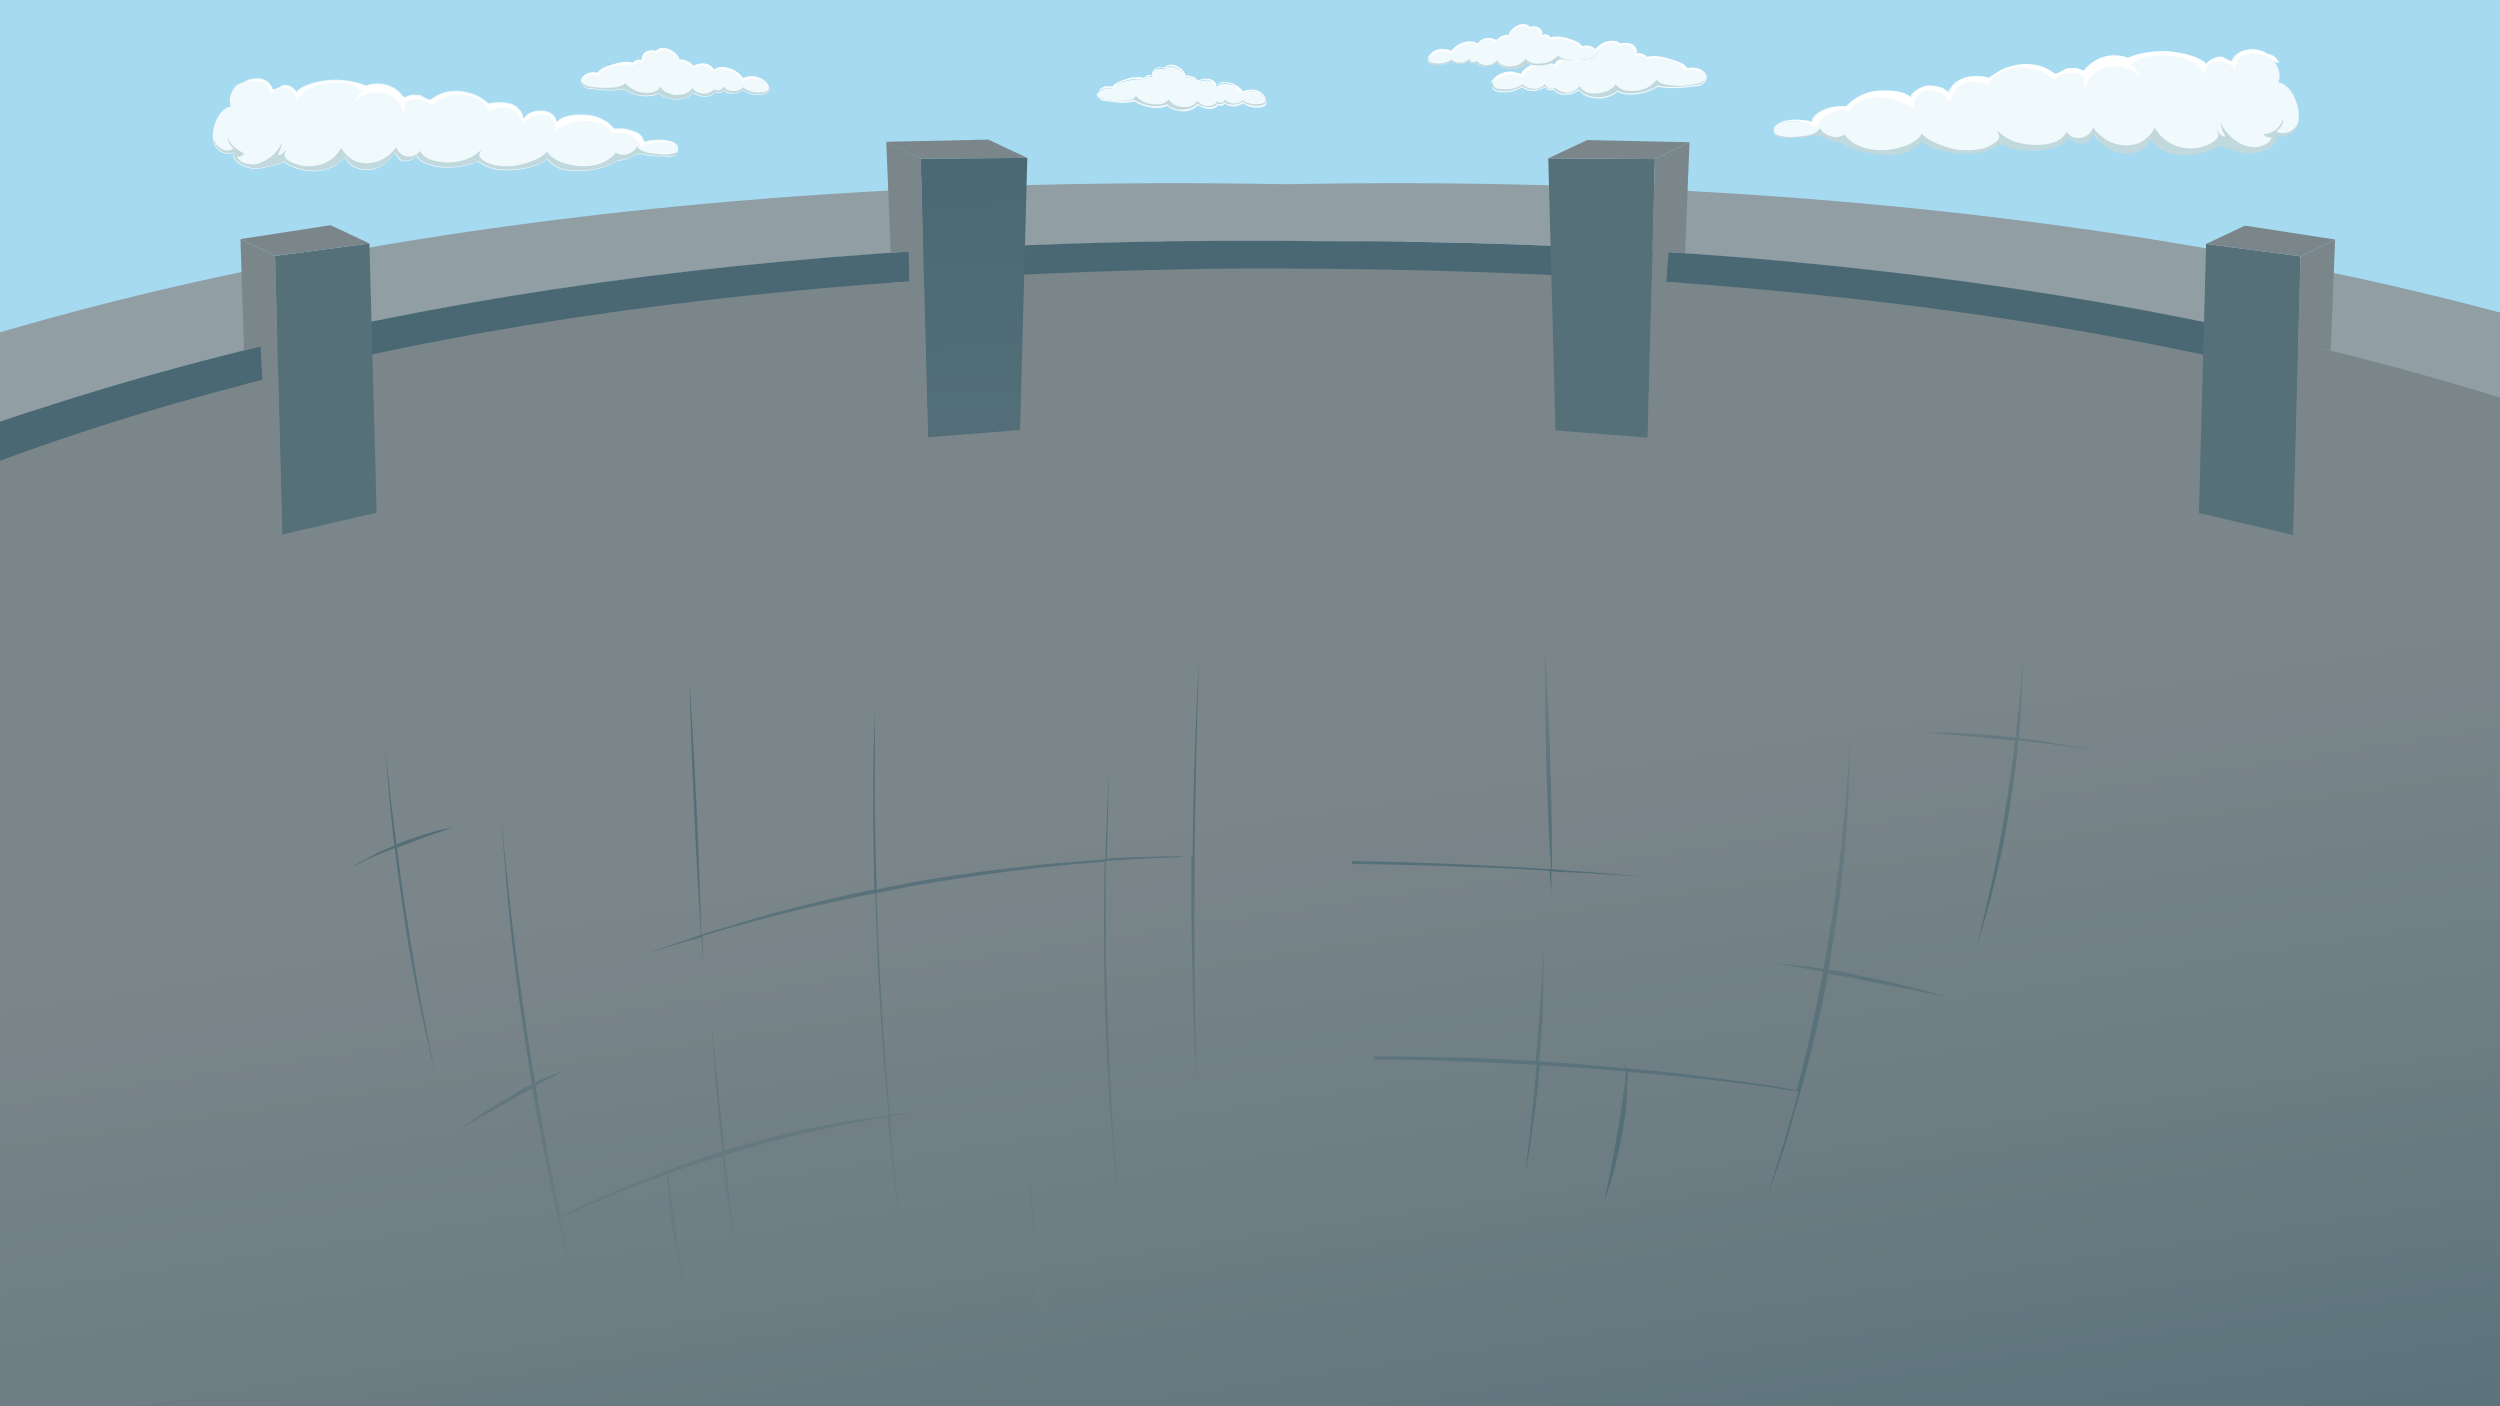 <svg xmlns="http://www.w3.org/2000/svg" xmlns:xlink="http://www.w3.org/1999/xlink" width="1920" height="1080" viewBox="0 0 1920 1080">
  <rect x="0" y="0" width="1920" height="1080" fill="#333333" stroke="none"/>
  <defs>
    <style>
      .cls-1 {
        fill: #a5daf1;
      }

      .cls-2 {
        fill: url(#Unbenannter_Verlauf_88);
      }

      .cls-3 {
        fill: url(#Unbenannter_Verlauf_13);
      }

      .cls-4 {
        fill: url(#Unbenannter_Verlauf_11);
      }

      .cls-5 {
        fill: #56707a;
      }

      .cls-6 {
        fill: url(#Unbenannter_Verlauf_36);
      }

      .cls-7 {
        fill: url(#Unbenannter_Verlauf_36-2);
      }

      .cls-8 {
        fill: url(#Unbenannter_Verlauf_36-3);
      }

      .cls-9 {
        fill: url(#Unbenannter_Verlauf_36-4);
      }

      .cls-10 {
        fill: url(#Unbenannter_Verlauf_40);
      }

      .cls-11 {
        fill: url(#Unbenannter_Verlauf_36-5);
      }

      .cls-12 {
        fill: url(#Unbenannter_Verlauf_36-6);
      }

      .cls-13 {
        fill: url(#Unbenannter_Verlauf_36-7);
      }

      .cls-14 {
        fill: url(#Unbenannter_Verlauf_36-8);
      }

      .cls-15 {
        fill: url(#Unbenannter_Verlauf_36-9);
      }

      .cls-16 {
        fill: url(#Unbenannter_Verlauf_36-10);
      }

      .cls-17 {
        fill: url(#Unbenannter_Verlauf_36-11);
      }

      .cls-18 {
        fill: url(#Unbenannter_Verlauf_36-12);
      }

      .cls-19 {
        fill: url(#Unbenannter_Verlauf_36-13);
      }

      .cls-20 {
        fill: #f0f9fc;
      }

      .cls-21 {
        fill: #fff;
      }

      .cls-22 {
        fill: #c1d8dd;
      }

      .cls-23 {
        fill: none;
      }
    </style>
    <linearGradient id="Unbenannter_Verlauf_88" data-name="Unbenannter Verlauf 88" x1="1084.803" y1="1494.951" x2="951.929" y2="615.23" gradientUnits="userSpaceOnUse">
      <stop offset="0" stop-color="#496873"/>
      <stop offset="0.635" stop-color="#6c7d83"/>
      <stop offset="1" stop-color="#7b868a"/>
    </linearGradient>
    <linearGradient id="Unbenannter_Verlauf_13" data-name="Unbenannter Verlauf 13" x1="962.986" y1="-54.233" x2="987.487" y2="337.777" gradientUnits="userSpaceOnUse">
      <stop offset="0" stop-color="#496873"/>
      <stop offset="0" stop-color="#919ea3"/>
    </linearGradient>
    <linearGradient id="Unbenannter_Verlauf_11" data-name="Unbenannter Verlauf 11" x1="12.814" y1="309.151" x2="1699.731" y2="284.903" gradientUnits="userSpaceOnUse">
      <stop offset="1" stop-color="#496873"/>
      <stop offset="1" stop-color="#7b868a"/>
    </linearGradient>
    <linearGradient id="Unbenannter_Verlauf_36" data-name="Unbenannter Verlauf 36" x1="1419.172" y1="-5668.24" x2="1430.64" y2="-5625.237" gradientTransform="matrix(1, 0, 0, -1, -192.638, -5282.836)" gradientUnits="userSpaceOnUse">
      <stop offset="0" stop-color="#496873"/>
      <stop offset="1" stop-color="#7b868a"/>
    </linearGradient>
    <linearGradient id="Unbenannter_Verlauf_36-2" x1="1428.296" y1="-5426.906" x2="1430.292" y2="-5419.417" xlink:href="#Unbenannter_Verlauf_36"/>
    <linearGradient id="Unbenannter_Verlauf_36-3" x1="1915.033" y1="-5742.804" x2="1926.501" y2="-5699.802" xlink:href="#Unbenannter_Verlauf_36"/>
    <linearGradient id="Unbenannter_Verlauf_36-4" x1="1930.892" y1="-5489.351" x2="1932.348" y2="-5483.889" xlink:href="#Unbenannter_Verlauf_36"/>
    <linearGradient id="Unbenannter_Verlauf_40" data-name="Unbenannter Verlauf 40" x1="-8964.347" y1="-5382.388" x2="-8976.776" y2="-5765.798" gradientTransform="translate(-8217.757 -5282.836) rotate(180)" gradientUnits="userSpaceOnUse">
      <stop offset="0" stop-color="#496873"/>
      <stop offset="0.763" stop-color="#56707a"/>
      <stop offset="1" stop-color="#798489"/>
      <stop offset="1" stop-color="#7b868a"/>
    </linearGradient>
    <linearGradient id="Unbenannter_Verlauf_36-5" x1="-8969.379" y1="-5667.838" x2="-8957.912" y2="-5624.835" gradientTransform="translate(-8217.757 -5282.836) rotate(180)" xlink:href="#Unbenannter_Verlauf_36"/>
    <linearGradient id="Unbenannter_Verlauf_36-6" x1="-8960.115" y1="-5426.559" x2="-8958.119" y2="-5419.07" gradientTransform="translate(-8217.757 -5282.836) rotate(180)" xlink:href="#Unbenannter_Verlauf_36"/>
    <linearGradient id="Unbenannter_Verlauf_36-7" x1="-8473.378" y1="-5742.457" x2="-8461.911" y2="-5699.455" gradientTransform="translate(-8217.757 -5282.836) rotate(180)" xlink:href="#Unbenannter_Verlauf_36"/>
    <linearGradient id="Unbenannter_Verlauf_36-8" x1="-8457.519" y1="-5489.004" x2="-8456.063" y2="-5483.542" gradientTransform="translate(-8217.757 -5282.836) rotate(180)" xlink:href="#Unbenannter_Verlauf_36"/>
    <linearGradient id="Unbenannter_Verlauf_36-9" x1="-242.12" y1="1083.233" x2="-242.247" y2="1081.964" gradientTransform="matrix(1.276, -0.143, 0.117, 1.046, 1603.191, -605.195)" xlink:href="#Unbenannter_Verlauf_36"/>
    <linearGradient id="Unbenannter_Verlauf_36-10" x1="-132.266" y1="1269.84" x2="-162.913" y2="962.194" gradientTransform="matrix(1.276, -0.143, 0.117, 1.046, 1603.191, -605.195)" xlink:href="#Unbenannter_Verlauf_36"/>
    <linearGradient id="Unbenannter_Verlauf_36-11" x1="-453.771" y1="1202.88" x2="-480.053" y2="939.056" gradientTransform="matrix(1.276, -0.143, 0.117, 1.046, 1603.191, -605.195)" xlink:href="#Unbenannter_Verlauf_36"/>
    <linearGradient id="Unbenannter_Verlauf_36-12" x1="-358.292" y1="1453.854" x2="-404.768" y2="987.305" gradientTransform="matrix(1.276, -0.143, 0.117, 1.046, 1603.191, -605.195)" xlink:href="#Unbenannter_Verlauf_36"/>
    <linearGradient id="Unbenannter_Verlauf_36-13" x1="-8052.392" y1="-5735.613" x2="-8127.454" y2="-6489.122" gradientTransform="translate(-7466.453 -5282.836) rotate(180)" xlink:href="#Unbenannter_Verlauf_36"/>
  </defs>
  <g id="Bild">
    <rect class="cls-1" x="-47.206" y="-0.296" width="1973.991" height="523.25"/>
    <g>
      <path class="cls-2" d="M-45.637,333.441C60.921,305.322,156.433,284.4,236.671,268.73c123.9-24.19,219.907-37.187,253.181-41.974,71.054-10.224,166.44-21.522,280.067-27.983,98.606-5.608,173.871-5.464,235.257-5.247,78.584.277,175.37.738,300.232,10.493,65.324,5.1,171.013,13.651,306.953,38.477,181.538,33.153,297.9,73.582,327.119,83.949,27.184,9.645,49.472,18.291,64.976,24.485l-87.381,764.287L-70.283,1080.239Q-57.96,706.84-45.637,333.441Z"/>
      <path class="cls-3" d="M2190.281,332.484C1926.322,218.452,1527.9,131.384,987.251,141.5l-.085.04-.105-.049C446.417,131.375,47.99,218.443-215.968,332.475l120.081,26.963C193.634,243.807,525.5,191.405,894.452,185.566l-1.827.867h.553q47.831-1.147,94.89-1.357,46.168.228,93.066,1.348h.554l-1.788-.848c368.941,5.842,700.789,58.244,990.3,173.871Z"/>
      <path class="cls-4" d="M1017.875,185.236C599.21,180.1,225.566,231.054-95.887,359.438l4.427,30.9c7.747-3.371,16.048-6.741,24.348-10.111,290.225-121.1,632.665-168.918,1006.345-173.929,412.441-2.5,790.082,42.5,1105.9,174.276,8.3,3.37,16.6,6.74,24.348,10.111l4.427-30.895C1767.3,237.332,1413.216,185.326,1017.875,185.236Z"/>
      <polygon class="cls-5" points="1189.062 121.61 1194.596 330.575 1265.427 336.193 1270.961 122.172 1189.062 121.61"/>
      <polygon class="cls-6" points="1270.961 122.172 1297.523 109.252 1294.17 194.428 1281.427 193.553 1279.782 216.426 1293.015 217.382 1265.427 336.193 1270.961 122.172"/>
      <polygon class="cls-7" points="1270.961 122.172 1189.062 121.61 1218.944 107.567 1297.523 109.252 1270.961 122.172"/>
      <polygon class="cls-5" points="1694.29 187.333 1688.757 394.051 1761.248 410.903 1766.782 196.883 1694.29 187.333"/>
      <polygon class="cls-8" points="1766.782 196.883 1793.344 183.963 1790.018 269.167 1777.368 266.18 1776.574 291.977 1789.271 295.402 1761.248 410.903 1766.782 196.883"/>
      <polygon class="cls-9" points="1766.782 196.883 1694.29 187.333 1724.173 173.29 1793.344 183.963 1766.782 196.883"/>
      <polygon class="cls-10" points="707.055 121.825 712.589 335.846 783.42 330.228 788.954 121.263 707.055 121.825"/>
      <polygon class="cls-11" points="712.729 335.791 685.479 217.082 698.341 216.142 697.848 193.234 684.125 194.036 680.633 108.851 707.195 121.77 712.729 335.791"/>
      <polygon class="cls-12" points="680.493 108.905 759.072 107.22 788.954 121.263 707.055 121.825 680.493 108.905"/>
      <polygon class="cls-5" points="211.234 196.536 216.768 410.556 289.26 393.704 283.726 186.986 211.234 196.536"/>
      <polygon class="cls-13" points="216.768 410.556 188.862 294.99 201.382 291.794 200.122 265.888 187.379 268.949 184.672 183.616 211.234 196.536 216.768 410.556"/>
      <polygon class="cls-14" points="184.672 183.616 253.844 172.943 283.726 186.986 211.234 196.536 184.672 183.616"/>
    </g>
    <g>
      <g>
        <path class="cls-15" d="M1421.006,562.7c.019-.613.022-.931.022-.931Z"/>
        <path class="cls-16" d="M1587.61,572.6a369.788,369.788,0,0,0-37.158-5.506c1.485-14.442,1.916-27.236,2.571-38.016.755-20.987,1.129-34.285,1.129-34.285s-.43,12.794-2.409,33.919c-.655,10.78-2.365,23.208-3.85,37.65-1.28-.365-3.115-.159-4.394-.525-17.521-1.6-33.1-2.394-44.942-3.1-11.79-.2-18.575.051-18.575.051s6.9.753,18.744,1.46c11.235.775,26.921,2.579,44.442,4.176,1.279.366,3.114.16,4.394.526-1.654,12.931-3.139,27.373-5.792,42.457-5.08,32.18-10.554,60.836-15.647,81.8-4.481,20.9-8.026,33.532-8.026,33.532s4.157-12.7,9.861-33.738a671.884,671.884,0,0,0,16.871-81.94c2.041-15.015,4.194-29.022,5.18-42.389,14.406,1.439,27.589,3.014,37.045,4.5,11.348,1.782,18.3,3.039,18.3,3.039S1598.345,574.449,1587.61,572.6Z"/>
        <path class="cls-17" d="M1038.442,663.589q5.929.042,11.8.058c42.825.79,81.368,2.061,113.127,3.586,9.344.479,18.688.957,26.808,1.573.568,10.642,1.242,16.684,1.242,16.684s-.062-6.111.038-16.319c5.617.388,10.623.844,15.573.8,13.07.569,23.694,1.413,33.038,1.891,18.076,1.025,28.088,1.938,28.088,1.938s-10.012-.913-28.144-2.441c-8.733-.547-20.024-1.826-32.483-2.464-5.006-.456-10.012-.912-15.63-1.3-.075-17.326-.05-44.859-1.143-76.854-1.449-51.839-4.277-93.836-4.277-93.836s-.23,42.341,1.219,94.18c1.036,31.492,2.291,59.391,3.59,76.579-8.121-.616-17.465-1.094-26.809-1.572-32.426-1.96-70.413-3.8-113.239-4.594q-6.49-.158-13.064-.3Z"/>
        <path class="cls-18" d="M1404.271,744.642a12.614,12.614,0,0,0,.718-4.669c8.788-48.912,13.075-93.748,14.429-126.019.705-15.884,1.08-29.182,1.292-38.382q.235-10.221.3-12.87c-.055,1.845-.248,6.361-.908,12.939-.212,9.2-1.254,22.063-2.571,38.016-2.577,32.408-7.533,76.81-16.321,125.722a12.616,12.616,0,0,0-.717,4.669c-21.416-3.2-36.378-4.064-36.378-4.064s14.519,2.445,35.991,6.147c-6.135,33.829-13.219,64.705-20.2,90.981-2.5-.228-7.566-1.188-15.13-2.376-10.737-1.851-26.478-4.159-45.946-6.557-20.137-2.832-43.943-5.252-70.252-7.9a26.01,26.01,0,0,0,.106-4.6,28.573,28.573,0,0,0-.718,4.669c-20.635-1.757-42.55-3.88-66.244-5.293a1.66,1.66,0,0,1,.443-1.579c2.309-23.711,3.008-45.2,3.157-60.514s.306-25.015.306-25.015-.768,9.773-1.529,25.153-2.684,37.009-4.437,60.148a1.665,1.665,0,0,1-.443,1.579c-4.339-.021-8.733-.547-13.071-.568-40.613-2.28-78.53-3.021-111.207-2.822l.25,2.242c32.721.267,70.957,1.233,111.906,3.532,4.338.021,8.732.547,13.07.568-1.866,22.133-4.013,41.747-5.5,56.189-1.985,15.518-2.808,24.788-2.808,24.788s2.047-9.407,4.032-24.925c2.1-14.511,4.855-34.2,6.777-55.823,23.083,1.481,45.553,3.032,66.189,4.788-.331,2.587-.662,5.173-.88,8.767-1.38,9.841-3.033,22.773-5.686,37.856-2.709,14.58-4.918,28.084-6.965,37.491s-3.208,15.655-3.208,15.655,1.828-5.813,5.1-15.358a385.936,385.936,0,0,0,8.8-37.7,231.723,231.723,0,0,0,3.85-37.651,62.739,62.739,0,0,0,.268-8.7c26.254,2.145,50.06,4.565,70.14,6.894,19.468,2.4,35.154,4.2,45.89,6.053,7.565,1.188,13.183,1.576,15.074,1.873-2.659,9.475-4.763,18.379-7.534,26.848-4.431,15.793-8.588,28.5-11.3,37.469s-4.045,13.711-4.045,13.711,1.941-4.807,4.657-13.78c3.383-8.538,7.539-21.241,11.971-37.034,9.031-30.076,20.553-71.138,29.01-117.464,7.565,1.188,16.41,2.742,25.311,4.8,35.435,6.719,63.972,12.685,63.972,12.685a626.879,626.879,0,0,0-63.03-15.34A264.117,264.117,0,0,0,1404.271,744.642Z"/>
      </g>
      <path class="cls-19" d="M799.6,1011.556s-3.154-24.327-5.52-54.446-3.548-55.027-3.548-55.027,3.154,24.328,5.52,54.447S799.6,1011.556,799.6,1011.556ZM392.338,841.845a321.623,321.623,0,0,0-39.03,25.485s17.741-10.426,39.819-22.589a169.881,169.881,0,0,1,15.77-8.689c8.673,51.551,18.924,96.73,26.808,129.746,3.943,17.377,7.491,31.278,10.251,40.546,2.365,9.846,3.942,15.059,3.942,15.059s-1.182-5.213-3.548-15.059-5.913-23.749-9.856-41.125c-2.365-9.268-4.337-19.115-6.7-29.541,1.182-.579,4.731-1.737,9.462-4.054,6.7-3.476,16.558-7.53,28.78-12.743,12.616-5.213,27.6-11,44.156-16.8,0,2.317.394,5.793.788,9.847.789,11,2.366,26.065,5.125,42.283,2.76,16.8,5.914,31.279,8.28,41.7,2.759,10.426,4.336,16.8,4.336,16.8s-1.182-6.951-3.154-17.377-4.336-25.486-7.1-41.7c-2.76-16.8-4.731-31.278-6.308-42.283-.394-4.055-.788-6.951-1.183-9.847,13.011-4.633,27.2-9.267,41.791-13.9,2.759,24.327,5.913,46.338,8.279,62.556,2.365,17.376,4.337,27.8,4.337,27.8s-1.183-10.426-3.549-27.8c-1.971-16.218-4.731-38.229-7.49-63.135,2.759-.58,5.519-1.738,8.279-2.317a909.855,909.855,0,0,1,98.168-23.748c7.1-1.738,13.4-2.317,18.924-3.476,2.365,23.169,4.731,44.6,6.7,62.556,2.365,19.694,4.337,35.912,5.914,46.917s2.365,17.377,2.365,17.377-.789-6.372-1.971-17.377c-1.577-11-3.548-27.223-5.52-46.917q-2.957-26.934-5.913-62.556,5.322-.868,9.462-1.737c7.1-1.159,11.038-1.738,11.038-1.738s-3.942.579-11.038,1.159c-2.76.579-5.914.579-9.462,1.158-2.366-28.382-4.731-59.66-6.7-92.675-1.577-27.224-2.759-53.289-3.548-77.616,13.8-2.9,28.386-5.792,42.973-8.109,31.54-5.213,61.5-9.268,89.1-12.164,15.376-1.738,29.963-2.9,43.368-4.054-.789,29.54-.789,64.872,0,102.522,1.182,53.868,4.731,102.522,7.885,137.276,1.576,17.376,3.154,31.278,4.336,41.124.789,9.847,1.577,15.06,1.577,15.06s-.788-5.213-1.577-15.06-2.365-24.327-3.548-41.7c-2.76-34.753-5.519-83.408-7.1-137.275-1.183-37.65-1.183-72.4-.789-102.523,9.856-.579,19.318-1.158,27.992-1.737,10.25-.58,19.712-.58,27.991-1.159a58.615,58.615,0,0,1,9.857-.579v9.267c-.395,45.18.788,86.305,1.577,116.424,1.182,29.54,1.971,48.075,1.971,48.075s0-17.955-.789-48.075c-.394-29.54-.788-70.665-.394-116.424v-9.267h0c.394-41.7,1.183-78.774,1.971-106.577.789-29.54,1.577-48.075,1.577-48.075s-1.182,18.535-2.365,48.075c-1.183,27.223-2.366,64.873-2.76,106.577h-9.856c-8.279,0-17.741,0-27.992.579-8.673,0-18.135.579-27.991,1.159.394-11.585.394-23.169.788-33.016.394-17.377.789-31.857,1.183-41.7s.788-15.06.788-15.06-.394,5.213-.788,15.06-1.183,24.327-1.971,41.7c-.395,10.426-.789,21.431-1.183,33.6q-20.7,1.737-43.762,3.475c-27.2,2.9-57.56,6.372-89.1,11.585-14.587,2.316-28.78,5.213-42.579,8.109-1.182-28.961-1.577-55.026-1.577-76.458V541.807s0,6.372-.394,17.377-.788,27.223-.788,47.5c0,21.432,0,47.5.788,76.458-15.376,2.9-29.963,6.371-44.156,9.846-27.2,6.372-51.252,13.323-71.753,19.694-5.914,1.738-11.827,3.475-16.952,5.213-.395-19.694-1.577-51.551-3.154-87.463-2.76-59.08-5.914-107.156-5.914-107.156s1.183,48.076,3.942,107.156c1.577,36.491,3.549,67.769,4.731,87.463-3.548,1.158-6.7,2.317-9.856,3.475-7.885,2.317-14.981,5.213-20.5,6.951-11.433,4.055-17.741,6.372-17.741,6.372s6.308-2.317,17.741-5.793c5.914-1.737,12.616-4.054,20.9-6.371a79.168,79.168,0,0,0,9.857-2.9c.788,11.584,1.182,18.535,1.182,18.535s0-6.951-.394-19.114c5.125-1.738,11.039-3.476,16.953-5.213,20.106-5.793,44.55-12.164,71.753-18.535,14.193-2.9,28.78-6.372,44.156-9.268.788,24.327,1.577,50.392,3.154,77.616,1.971,33.594,4.336,64.873,7.1,92.675-5.519,1.159-11.827,1.738-18.924,2.9-25.626,3.475-60.32,10.426-98.562,22.011-2.76.579-5.519,1.737-8.279,2.316a2.821,2.821,0,0,1-.394-1.737c-2.76-26.065-5.52-50.393-7.1-67.769s-2.76-28.382-2.76-28.382.789,11,1.972,28.382,3.154,41.7,6.308,68.348a2.822,2.822,0,0,1,.394,1.738c-14.982,4.633-28.78,9.846-41.79,14.48-.4-3.475-.789-5.213-.789-5.213a52.109,52.109,0,0,0,.394,5.213c-16.558,6.372-31.54,12.164-44.156,17.956-12.221,5.213-22.077,9.847-28.78,13.322-4.731,2.317-7.885,4.055-9.462,4.634-6.308-28.961-13.01-63.135-19.318-100.785,13.4-6.951,22.472-11.584,22.472-11.584a186.25,186.25,0,0,0-22.866,9.267,23.864,23.864,0,0,0-.788-5.213c-9.068-54.446-15.376-104.26-19.319-140.751-1.971-17.955-3.548-32.436-4.336-42.862-1.183-9.847-1.577-15.639-1.577-15.639l1.182,15.639c.789,10.426,1.972,25.486,3.549,43.442,3.154,36.491,9.067,86.883,18.135,141.33a23.806,23.806,0,0,0,.789,5.213A125.332,125.332,0,0,0,392.338,841.845ZM279.978,661.127c5.913-2.9,14.193-6.371,23.26-9.847,1.577,15.06,3.943,30.7,6.308,47.5,5.126,35.911,11.434,67.769,16.559,90.937s8.673,37.071,8.673,37.071-3.154-13.9-7.49-37.071c-4.732-23.168-10.251-55.026-15.77-90.937-2.76-16.8-4.731-33.016-6.7-47.5.789-.579,1.972-.579,2.76-1.158,11.039-4.055,20.9-8.109,27.992-10.426,7.49-2.317,11.827-4.055,11.827-4.055s-4.337.579-11.827,2.317c-7.491,2.317-17.347,5.213-28.386,9.268-.789.579-1.971.579-2.76,1.158-1.971-16.218-3.942-30.119-5.125-42.283-2.76-23.748-3.943-38.229-3.943-38.229s1.183,15.06,3.154,38.808c1.183,12.164,2.366,26.645,4.337,42.863a162.66,162.66,0,0,0-23.261,11c-6.7,3.475-11.038,6.371-11.038,6.371S272.881,664.6,279.978,661.127Z"/>
    </g>
    <g>
      <g>
        <path class="cls-20" d="M1362.921,102.613c1.89,4.263,9.452,2.842,12.476,2.842,3.78,0,7.561.473,11.342-.474,5.292-.947,9.073-2.842,14.366.474a25.878,25.878,0,0,0,13.232,3.789c7.939,5.684,18.524,7.579,25.707,8.526s15.5,1.421,22.684-.947c5.293-1.895,9.451-4.263,12.854-8.526,8.695,6.157,19.659,8.052,29.11,9,7.561.474,15.5.474,22.684-2.368a51.136,51.136,0,0,0,8.317-4.737,47.8,47.8,0,0,0,17.39,4.737,56.387,56.387,0,0,0,23.44-1.895c5.293-1.421,9.451-2.842,12.476-8.052,1.89,3.789,7.183,5.21,10.585,4.737,2.647,0,4.915-2.369,6.8-4.737,2.647-4.263,2.269,0,4.915,2.368,5.671,5.684,12.476,9.947,19.659,9.947,5.671,0,14.366-.947,18.147-7.105,1.89-2.842,2.268-3.315,4.536-.947a34,34,0,0,0,3.781,3.316,26.131,26.131,0,0,0,9.451,4.736c6.805,2.369,14.366,1.895,21.172.474,4.914-.947,11.341-2.842,16.256-6.631,2.646,1.421,5.293,1.894,7.561,2.842,6.427,1.894,12.476,3.789,19.281,3.315,4.915-.473,18.525-5.21,16.634-13.736,1.891,1.421,4.915.947,6.805.474a13.288,13.288,0,0,0,10.586-10.9c1.89-11.842-5.293-28.42-15.5-29.841,2.268-5.211.378-11.368-2.647-15.632a10.026,10.026,0,0,0-5.293-4.263,13.531,13.531,0,0,1-1.89-.473,4.539,4.539,0,0,0-2.646-1.421c-6.049-3.316-13.232-3.79-19.281,0-2.269,1.421-3.781,3.789-4.915,7.1-.378.947-7.183-2.842-7.939-3.316-3.025-.947-5.293-.474-8.317,1.421-1.135.474-4.159,3.316-4.537,4.737.378-1.9-4.537-4.263-5.293-4.737a73.54,73.54,0,0,0-10.585-3.789c-7.94-1.9-15.879-2.842-23.818-1.9a66.07,66.07,0,0,0-20.793,4.737c-9.451-3.79-21.549-1.895-29.11,5.684a7.553,7.553,0,0,0-2.269,2.842c-1.512,2.842-4.158.474-5.671,0-3.024-.947-5.671-.474-8.7-.474s-8.695,5.211-10.585,3.79c-10.208-7.579-22.306-8.527-33.647-5.211a47.651,47.651,0,0,0-16.257,9,17.544,17.544,0,0,0-6.8-1.421c-6.049-.474-14.744,0-19.281,5.684a29.564,29.564,0,0,0-3.024,4.263c-.378.947-.756,4.737-1.512,3.316a10.02,10.02,0,0,0-5.293-4.263c-4.915-1.895-10.964-2.842-16.256-.474-1.891.947-4.537,2.368-5.671,4.737-1.513,2.842-.378,4.737-3.025,2.368-4.536-4.263-13.61-4.737-19.281-4.737-6.805,0-13.988.474-20.037,4.737a38.319,38.319,0,0,0-9.073,7.579,34.531,34.531,0,0,0-20.415,3.789,9.9,9.9,0,0,0-4.537,6.158c-.756,3.316-2.646.947-5.292.947-6.427-.947-13.989-1.421-20.037.948C1364.055,95.507,1361.031,97.876,1362.921,102.613Z"/>
        <path class="cls-21" d="M1746.648,47.193a26.829,26.829,0,0,0-6.8-4.263c-4.914-1.9-10.207-2.842-15.122-.948a10.767,10.767,0,0,0-7.183,7.105,16.871,16.871,0,0,0-.756,4.264c-4.159-4.737-9.829-7.106-15.5-6.158-3.4.473-6.427,3.316-7.183,7.579a7.379,7.379,0,0,0-.378,2.842,38.438,38.438,0,0,0-4.159-4.737,26.606,26.606,0,0,0-16.256-9,65.983,65.983,0,0,0-19.281-.947c-6.049.473-12.1,1.894-17.013,6.631-.378.474-.378.948,0,.948,3.024.947,5.293,4.736,6.805,8.526a27.8,27.8,0,0,0-27.6-7.1c-7.561,2.368-13.988,8.052-14.744,18a17.842,17.842,0,0,1-.378-9.947v-.474c-6.049-5.21-13.61-4.263-20.037-.947a11.141,11.141,0,0,0-3.781,2.368c-1.89-1.421-3.78-2.842-6.049-4.263a23.962,23.962,0,0,0-9.451-3.789,37.918,37.918,0,0,0-19.281.474c-6.427,1.894-12.854,5.684-15.5,12.789a15.953,15.953,0,0,0-5.671-2.842c-4.537-.948-9.83-.948-14.366,1.421a16.116,16.116,0,0,0-7.94,9.473,16.855,16.855,0,0,0-.756,4.263c-5.292-6.631-12.854-10.421-20.415-8.526-4.536,1.421-7.183,4.737-7.939,10.421,0,.947-.378,1.9-.378,3.316a39.874,39.874,0,0,1-4.159-2.842,52,52,0,0,0-16.256-5.684,37.517,37.517,0,0,0-17.769,1.421,25.016,25.016,0,0,0-7.561,4.263l-2.268,2.842c-.378.473-.756,1.421-1.134,1.894h0a19.232,19.232,0,0,0-13.61.948c-4.159,1.421-10.586,5.684-10.964,11.841a37.362,37.362,0,0,0-19.659-5.21c-3.4,0-7.939.474-11.342,2.842a14.763,14.763,0,0,1,3.4-2.368c6.427-2.369,13.61-1.895,20.037-.948,2.268.474,4.158,2.369,5.292-.947.757-2.368,2.647-5.21,4.537-6.158a34.013,34.013,0,0,1,20.415-3.789c2.269-3.316,6.427-6.158,9.074-7.579,6.048-3.789,13.232-4.737,20.036-4.737,5.671,0,14.367.474,19.281,4.737,2.647,2.369,1.513.474,3.025-2.368,1.134-2.369,3.78-3.79,5.671-4.737,4.914-2.368,10.963-1.421,16.256.474a15.95,15.95,0,0,1,5.293,4.263c1.134,1.421,1.512-2.369,1.512-3.316a8.017,8.017,0,0,1,3.024-4.263c4.537-5.684,13.232-6.158,19.281-5.684a17.54,17.54,0,0,1,6.8,1.421c5.293-4.263,10.208-7.579,16.257-9,11.341-3.316,23.439-2.368,33.647,5.211,2.268,1.421,7.561-3.316,10.585-3.79,3.025,0,5.671-.473,8.695.474,1.891.474,4.159,2.842,5.671,0a7.553,7.553,0,0,1,2.269-2.842c7.183-7.579,19.659-9.474,29.11-5.684a63.8,63.8,0,0,1,20.793-4.737c7.939-.947,15.879,0,23.818,1.9,3.4.947,7.183,1.894,10.585,3.789,1.134.474,5.671,2.842,5.293,4.737,0-1.421,3.4-4.263,4.537-4.737,2.646-1.421,5.293-2.368,8.317-1.421.756.474,7.561,4.263,7.939,3.316a12.5,12.5,0,0,1,4.915-7.1c6.049-3.316,13.232-2.842,19.281,0,.378.473,1.89.947,2.646,1.421a2.842,2.842,0,0,1,1.891.473,10.028,10.028,0,0,1,5.292,4.263,6.613,6.613,0,0,1,1.134,1.9h0C1747.783,48.14,1747.026,47.666,1746.648,47.193Z"/>
        <path class="cls-22" d="M1364.811,103.56c4.915,1.895,10.586,1.895,15.879,1.421s13.61-.947,17.39-6.632c1.135,3.316,4.537,5.211,7.562,6.158a12.438,12.438,0,0,0,7.183.474c1.134-.474,2.268-.947,3.78-1.421,8.695,10.894,23.44,12.789,34.781,11.368,5.671-.947,11.72-2.368,17.013-5.21,3.024-1.9,5.671-3.79,7.561-7.105,3.024,3.789,7.561,5.684,11.342,7.578,7.183,2.842,14.366,5.211,21.927,5.211,7.183,0,15.5-.474,21.927-5.211,1.512-.947,4.915-3.315,4.159-6.157-.378-1.421-1.134-2.369-1.512-3.79,4.536,4.263,9.451,7.579,15.122,9a53.528,53.528,0,0,0,19.281,1.895c6.049-.474,15.5-2.369,18.9-9.947,5.292,7.578,17.012,6.157,20.415-3.316,1.89,3.316,5.292,5.684,7.939,8.052a29.788,29.788,0,0,0,17.391,5.684c5.67,0,11.719-1.421,16.256-6.157a17.285,17.285,0,0,0,5.671-7.579,31.373,31.373,0,0,0,26.086,16.1,35.986,35.986,0,0,0,17.012-3.79c1.89-1.421,4.915-2.842,5.671-5.684.378-1.421-.756-2.842-1.134-3.789a1.811,1.811,0,0,0-.378-.948l1.134,1.422c1.512,1.421,3.4,3.789,5.293,3.789.378,0,.378-.474.378-.947a23.564,23.564,0,0,1-3.4-9.948,34.028,34.028,0,0,0,18.147,17.526,19.722,19.722,0,0,0,11.72.948c3.4-.948,7.183-2.369,9.073-6.158,0-.474,0-.947-.378-.947-2.268.473-4.159-.474-5.671-2.369,4.537-.473,9.073-1.894,12.1-6.158a45.2,45.2,0,0,0,3.4-5.684,12.619,12.619,0,0,1-4.915,9c-.378,0-.378.474,0,.948,4.915,2.842,12.476,0,15.5-5.685l1.134-2.842v.948a13.287,13.287,0,0,1-10.585,10.894c-2.269.474-4.915.948-6.8-.473,1.89,9-11.72,13.262-16.635,13.736-6.427.947-12.854-1.421-19.281-3.316a28.868,28.868,0,0,1-7.561-2.842c-4.914,3.79-11.341,5.684-16.256,6.632a45.711,45.711,0,0,1-21.171-.474c-3.4-.947-6.427-2.842-9.452-4.737a14.026,14.026,0,0,1-3.78-3.315c-2.647-2.842-3.025-1.9-4.537.947-3.781,6.631-12.1,7.1-18.147,7.1-7.183,0-14.366-4.263-19.659-9.947-2.268-2.368-1.89-6.632-4.914-2.368-1.891,2.368-4.159,4.736-6.805,4.736-3.4,0-8.318-.947-10.586-4.736-3.024,5.21-7.183,6.631-12.476,8.052-7.561,2.368-15.878,2.368-23.439,1.895a47.8,47.8,0,0,1-17.391-4.737c-2.646,1.895-5.293,3.789-8.317,4.737-7.183,2.842-15.122,2.842-22.684,2.368-9.451-.474-20.415-2.842-29.11-9a28.744,28.744,0,0,1-12.854,8.526c-7.183,2.369-15.5,1.895-22.683.948s-18.147-2.842-25.708-8.526a25.872,25.872,0,0,1-13.232-3.79c-5.293-3.315-9.073-1.421-14.366-.473-3.781.947-7.561.473-11.342.473-3.024,0-10.585,1.421-12.476-2.842h0C1363.677,103.086,1364.055,103.56,1364.811,103.56Z"/>
      </g>
      <g>
        <g>
          <path class="cls-20" d="M1309.993,56.666c-3.4-4.736-9.073-5.21-13.988-4.263-1.89-3.316-6.049-4.737-9.073-5.684-6.427-2.368-14.744-4.737-21.55-2.842L1265,43.4a12.87,12.87,0,0,0-4.158-2.368,9.418,9.418,0,0,0-3.781.474,5.615,5.615,0,0,0-.378-4.263c-1.512-3.316-4.537-4.263-7.561-4.263a6.733,6.733,0,0,0-4.159.947c-4.536-5.684-17.39-1.421-20.793,7.579-2.268-.474-4.915.473-7.183,1.421a21.313,21.313,0,0,0-4.915,3.789c-6.048-3.316-14.366-3.316-17.39,3.316h-.378c-3.781-3.316-10.208-2.369-13.988-1.421-4.159,1.421-9.074,3.789-11.342,8.526-1.89-.947-5.293-1.421-6.049-1.9a16.143,16.143,0,0,0-9.451,1.421c-3.025,1.421-7.183,4.737-7.562,9-.378,5.21,6.427,5.21,9.074,5.21,4.536.474,9.829-1.421,13.988-3.789a13.578,13.578,0,0,0,7.939,2.842,17.567,17.567,0,0,0,9.83-2.842s0,.474.378.474c.756,1.894,2.268,1.421,3.4,1.894a5.263,5.263,0,0,0,2.647-.473,9.427,9.427,0,0,0,7.183,3.789,19.431,19.431,0,0,0,12.475-3.316c2.647,4.263,8.7,5.684,12.854,6.158,4.915.474,12.1-.947,16.635-5.21,4.537,2.842,10.963,2.368,15.122,1.894a40.112,40.112,0,0,0,14.366-4.736c.378-.474,1.134-.474,1.512-.948a51.582,51.582,0,0,0,14.745.948,79.83,79.83,0,0,0,10.585-.948c2.268-.473,6.049,0,8.317-1.421S1312.261,59.982,1309.993,56.666Z"/>
          <path class="cls-21" d="M1156.88,57.614a16.451,16.451,0,0,1,12.476,2.368c3.781-6.631,9.83-10.421,16.635-10.895,2.268,0,6.427,0,9.073,2.369,3.78-6.632,11.342-7.105,16.634-3.316a14.106,14.106,0,0,1,9.452-5.21c.756,0,1.89-.474,3.024,0,.378-1.9,2.269-3.79,3.4-5.211a17.579,17.579,0,0,1,9.073-4.736c2.646-.474,5.671,0,7.183,2.368,3.4-1.895,8.317-1.421,10.586,1.9a7.4,7.4,0,0,1,1.134,5.684,6.776,6.776,0,0,1,6.049,0,6.2,6.2,0,0,1,3.024,2.842c6.427-2.369,14.366-.948,20.793,1.421,2.269.947,6.049,1.894,7.183,4.737a7.95,7.95,0,0,1,.756,2.842c3.4-1.895,7.94-1.421,10.964-.474,1.512.474,3.781,1.421,4.915,2.842,0,0,0-.474-.378-.474-3.4-4.736-9.074-5.21-13.989-4.263-1.89-3.316-6.048-4.737-9.073-5.684-6.427-2.368-14.744-4.737-21.549-2.842l-.378-.474a12.875,12.875,0,0,0-4.159-2.368,9.412,9.412,0,0,0-3.78.474,5.611,5.611,0,0,0-.379-4.263c-1.512-3.316-4.536-4.263-7.561-4.263a6.73,6.73,0,0,0-4.158.947c-4.537-5.684-17.391-1.421-20.793,7.579-2.269-.474-4.915.473-7.183,1.421a21.271,21.271,0,0,0-4.915,3.789c-6.049-3.316-14.366-3.316-17.391,3.316h-.378c-3.78-3.316-10.207-2.369-13.988-1.421-4.159,1.421-9.073,3.789-11.342,8.526-1.89-.947-5.292-1.421-6.049-1.9a16.143,16.143,0,0,0-9.451,1.421c-2.646.948-6.427,4.263-7.561,7.579A27.671,27.671,0,0,1,1156.88,57.614Z"/>
          <path class="cls-22" d="M1309.237,61.4c-3.4,3.316-7.561,3.316-11.342,3.789a53.522,53.522,0,0,1-17.39,0c-2.269-.473-4.537-.947-6.427-2.368a8.181,8.181,0,0,1-1.891-1.421,10.926,10.926,0,0,1-2.268,2.368,20.1,20.1,0,0,1-11.72,5.684c-5.671.948-13.232.948-17.39-4.736q-.567.709-1.134,1.421a15.682,15.682,0,0,1-4.159,3.315,28.829,28.829,0,0,1-10.964,2.369c-4.158,0-9.073-1.421-11.341-5.684-3.025,3.789-7.562,5.684-11.72,4.736-2.647-.473-5.671-1.421-7.183-3.789a3.918,3.918,0,0,1-3.781.947c-1.89,0-3.024-1.421-3.78-3.315a10.009,10.009,0,0,1-2.647,1.894c-1.89.948-3.78,1.895-6.049,1.421a12.094,12.094,0,0,1-8.695-3.315,21.734,21.734,0,0,1-3.4,1.894,23.91,23.91,0,0,1-12.854,1.895c-1.891,0-6.049-.474-6.427-4.263v-1.9c-.378.948-.378,1.421-.757,2.369-.378,5.21,6.427,5.21,9.074,5.21,4.536.474,9.829-1.421,13.988-3.789a13.585,13.585,0,0,0,7.939,2.842,17.575,17.575,0,0,0,9.83-2.842s0,.473.378.473c.756,1.895,2.268,1.421,3.4,1.895a5.253,5.253,0,0,0,2.647-.474,9.426,9.426,0,0,0,7.183,3.79,19.443,19.443,0,0,0,12.475-3.316c2.647,4.263,8.7,5.684,12.854,6.158,4.915.473,12.1-.948,16.635-5.211,4.537,2.842,10.963,2.369,15.122,1.895a40.114,40.114,0,0,0,14.366-4.737c.378-.473,1.134-.473,1.512-.947a51.581,51.581,0,0,0,14.745.947,79.828,79.828,0,0,0,10.585-.947c2.268-.474,6.049,0,8.317-1.421,1.513-1.421,3.781-3.789,3.781-6.631C1310.371,59.982,1309.993,60.929,1309.237,61.4Z"/>
        </g>
        <g>
          <path class="cls-20" d="M1226.065,38.667c-2.647-3.79-7.183-4.263-10.964-3.316-1.512-2.368-4.537-3.789-7.183-4.737-5.293-1.894-11.72-3.789-17.013-1.894l-.378-.474a5.385,5.385,0,0,0-3.024-1.895,6,6,0,0,0-3.025.474c0-.947.379-1.895-.378-3.316a6.364,6.364,0,0,0-5.67-3.316,8.466,8.466,0,0,0-3.4.474c-3.78-4.737-13.61-1.421-16.256,6.158-1.891-.474-3.781.474-5.671.947a32.918,32.918,0,0,0-3.781,2.842c-4.536-2.368-11.341-2.368-13.988,2.842h-.378c-3.024-2.368-7.939-1.894-10.964-.947s-7.183,3.316-9.073,6.631A12.344,12.344,0,0,0,1110,37.719a13.989,13.989,0,0,0-7.561.948c-2.268.947-5.671,3.789-6.049,7.1-.378,3.789,5.293,4.263,7.183,4.263a19.681,19.681,0,0,0,10.964-3.316,11.946,11.946,0,0,0,6.427,2.368c3.024,0,5.671-.473,7.939-2.368v.474c.378,1.421,1.891,1.421,2.647,1.421a3.94,3.94,0,0,0,2.268-.474c1.134,1.895,3.781,2.842,5.671,2.842,3.4,0,6.805-.474,9.829-2.842,2.269,3.316,6.805,4.263,10.208,4.737,3.781.474,9.451-.474,13.232-4.263,3.4,1.894,8.695,1.894,12.1,1.421a32.751,32.751,0,0,0,11.341-3.79c.379-.473.757-.473,1.135-.947a48.99,48.99,0,0,0,11.719.947,49.692,49.692,0,0,0,8.318-.947c1.89,0,4.536,0,6.427-1.421C1225.687,44.351,1227.955,41.035,1226.065,38.667Z"/>
          <path class="cls-21" d="M1105.086,39.614a14.382,14.382,0,0,1,9.83,1.9c3.024-5.211,7.939-8.526,13.232-8.526,1.89,0,5.293,0,7.183,1.894,3.024-5.21,9.073-5.684,13.232-2.368a11.794,11.794,0,0,1,7.561-4.263h2.268c.379-1.421,1.891-2.842,2.647-4.263a13.962,13.962,0,0,1,7.183-3.79,5.471,5.471,0,0,1,5.671,1.895,6.22,6.22,0,0,1,8.317,1.421,6.633,6.633,0,0,1,.756,4.737c1.512-.474,3.025-.947,4.915,0a4,4,0,0,1,2.268,2.368c5.293-1.894,11.342-.473,16.635,1.421,1.89.474,4.914,1.421,5.671,3.79.378.473.378,1.421.756,1.894a11.2,11.2,0,0,1,8.695-.473c1.134.473,3.024.947,4.159,2.368,0,0,0-.474-.378-.474-2.647-3.789-7.183-4.263-10.964-3.315-1.512-2.369-4.537-3.79-7.183-4.737-5.293-1.895-11.72-3.789-17.013-1.895l-.378-.473a5.379,5.379,0,0,0-3.024-1.895,6,6,0,0,0-3.024.474c0-.948.378-1.895-.379-3.316a6.362,6.362,0,0,0-5.67-3.316,8.466,8.466,0,0,0-3.4.474c-3.78-4.737-13.61-1.421-16.256,6.158-1.891-.474-3.781.473-5.671.947a32.8,32.8,0,0,0-3.781,2.842c-4.536-2.368-11.341-2.368-13.988,2.842h-.378c-3.024-2.368-7.939-1.9-10.964-.947s-7.183,3.315-9.073,6.631a12.344,12.344,0,0,0-4.915-1.421,13.989,13.989,0,0,0-7.561.947c-1.89.948-4.914,3.316-5.671,6.158A12.534,12.534,0,0,1,1105.086,39.614Z"/>
          <path class="cls-22" d="M1225.687,42.456c-2.647,2.368-6.049,2.842-9.074,3.316a65.446,65.446,0,0,1-13.61,0c-1.89-.474-3.4-.474-4.915-1.895a5.538,5.538,0,0,1-1.512-1.421,4.08,4.08,0,0,1-1.89,1.895,17.972,17.972,0,0,1-9.451,4.263c-4.537.473-10.586.947-13.611-3.79-.378.474-.378.948-.756,1.421l-3.4,2.842a18.237,18.237,0,0,1-8.695,1.895c-3.4,0-7.183-1.421-9.074-4.737a10.532,10.532,0,0,1-9.451,3.79c-1.89-.474-4.537-.948-5.671-3.316a7.476,7.476,0,0,1-3.024.947,3.046,3.046,0,0,1-3.025-2.368,5.381,5.381,0,0,1-1.89,1.421,8.787,8.787,0,0,1-4.915,1.421,9.4,9.4,0,0,1-6.805-2.368c-1.134.473-1.89,1.421-2.646,1.421a19.22,19.22,0,0,1-10.208,1.421c-1.512,0-4.914-.474-4.914-3.316V43.877a3.417,3.417,0,0,0-.379,1.895c-.378,3.789,5.293,4.263,7.183,4.263a19.681,19.681,0,0,0,10.964-3.316,11.946,11.946,0,0,0,6.427,2.368c3.025,0,5.671-.473,7.939-2.368v.474c.378,1.421,1.891,1.421,2.647,1.421a3.94,3.94,0,0,0,2.268-.474c1.134,1.895,3.781,2.842,5.671,2.842,3.4,0,6.805-.473,9.829-2.842,2.269,3.316,6.805,4.263,10.208,4.737,3.781.474,9.451-.474,13.232-4.263,3.4,1.9,8.7,1.9,12.1,1.421a32.763,32.763,0,0,0,11.342-3.79c.378-.473.756-.473,1.134-.947a48.99,48.99,0,0,0,11.719.947,49.692,49.692,0,0,0,8.318-.947c1.89,0,4.536,0,6.427-1.421,1.134-.947,3.024-2.842,3.024-5.21A13.966,13.966,0,0,1,1225.687,42.456Z"/>
        </g>
      </g>
      <g>
        <path class="cls-20" d="M516.453,108.77c-5.671-1.894-12.1-1.894-17.769-.947-2.268.474-3.781,1.9-4.537-.474a8.671,8.671,0,0,0-4.158-5.21,30.088,30.088,0,0,0-18.147-3.316c-2.268-2.842-5.671-5.684-7.939-6.631-5.293-3.316-11.72-4.263-17.769-4.263-4.915,0-12.854.473-17.013,4.263-2.268,2.368-1.512.473-2.646-1.895a11.867,11.867,0,0,0-4.915-4.263c-4.536-1.9-9.829-1.421-14.366.474-1.512.473-3.4,2.368-4.536,3.789-.757,1.421-1.135-1.895-1.513-2.842a8.155,8.155,0,0,0-2.646-3.789c-4.159-5.211-11.72-5.211-17.013-5.211a30.494,30.494,0,0,0-6.049.948c-4.536-3.79-9.073-6.632-14.366-8.053-10.207-2.842-20.793-2.368-29.866,4.737-1.89,1.421-6.805-2.842-9.452-3.316-2.646,0-4.914-.474-7.561.474-1.512.473-3.78,2.368-5.292,0a10.375,10.375,0,0,0-1.891-2.369c-6.427-6.631-17.39-8.526-25.708-5.21A62.747,62.747,0,0,0,262.777,61.4a64.273,64.273,0,0,0-21.172,1.9,54.194,54.194,0,0,0-9.073,3.315c-.756.474-4.915,2.842-4.915,4.263,0-1.421-3.024-3.789-3.78-4.263a7.749,7.749,0,0,0-7.183-.947c-.756.474-6.805,3.789-7.183,2.842a12.8,12.8,0,0,0-4.159-6.158c-5.293-3.315-11.72-2.842-17.013,0a11.79,11.79,0,0,1-2.268,1.421,3.4,3.4,0,0,0-1.89.474,8.941,8.941,0,0,0-4.537,3.789c-2.646,3.79-4.158,9-2.268,13.737-9.074,1.421-15.5,16.105-13.61,26.526,1.134,5.684,5.293,9,9.451,9.473a8.921,8.921,0,0,0,6.049-.474c-1.89,7.579,10.586,11.842,14.744,12.316,5.671.474,11.342-1.421,17.013-2.842a53.428,53.428,0,0,0,6.805-2.369c4.159,3.316,10.207,5.211,14.366,6.158a35.059,35.059,0,0,0,18.525-.473,36.888,36.888,0,0,0,8.7-4.264l3.4-2.842c2.268-2.368,2.646-1.894,4.158.948,3.4,5.684,10.964,6.631,15.879,6.631,6.427,0,12.475-3.789,17.39-9,1.89-1.894,1.89-5.684,4.159-1.894,1.512,2.368,3.4,4.263,6.049,4.263,3.024,0,7.561-.948,9.073-4.263,2.646,4.736,6.427,5.684,10.964,7.1,6.805,2.368,13.988,2.368,20.793,1.421a47.487,47.487,0,0,0,15.5-4.263,25.037,25.037,0,0,0,7.561,4.263c6.427,2.842,13.232,2.842,20.037,2.368,8.318-.473,18.147-2.368,25.708-8.052a24.344,24.344,0,0,0,11.342,7.579c6.427,1.894,13.61,1.421,20.037.947,6.427-.947,15.878-2.842,22.683-7.579a24.746,24.746,0,0,0,11.72-3.316c4.915-2.842,7.939-1.421,12.854-.473a73.745,73.745,0,0,0,10.207.473c2.647,0,9.452,1.421,10.964-2.368C522.5,112.56,519.477,110.191,516.453,108.77Z"/>
        <path class="cls-21" d="M180.738,67.561a28.373,28.373,0,0,1,6.049-3.79,19.238,19.238,0,0,1,13.61-.947,9.8,9.8,0,0,1,6.427,6.631,14.605,14.605,0,0,1,.378,3.79c3.781-4.263,8.7-6.158,13.61-5.211a7.934,7.934,0,0,1,6.427,6.632,5.2,5.2,0,0,1,.378,2.368,17.176,17.176,0,0,1,3.781-4.263,26.558,26.558,0,0,1,14.744-8.052,68.478,68.478,0,0,1,17.013-.948c5.292.474,10.585,1.895,15.122,6.158.378,0,.378.474,0,.947-2.646.948-4.915,4.263-6.049,7.579,6.805-6.631,16.256-9,24.574-6.158A17.893,17.893,0,0,1,310.034,88.4a13.323,13.323,0,0,0,.378-8.526V79.4c5.293-4.737,12.1-3.79,17.768-.948a14.748,14.748,0,0,1,3.4,2.369c1.89-1.421,3.4-2.369,5.293-3.79a30.518,30.518,0,0,1,8.317-3.316,29.653,29.653,0,0,1,17.012.474c5.671,1.9,11.342,5.211,13.61,11.368a23.368,23.368,0,0,1,4.915-2.368,20.072,20.072,0,0,1,12.854.947,13,13,0,0,1,6.805,8.053c.378,1.421.378,2.368.756,3.789,4.915-5.684,11.342-9.473,18.147-7.579,3.781.948,6.427,4.263,7.183,9v2.842a16.54,16.54,0,0,1,3.781-2.368,40.114,40.114,0,0,1,14.366-4.737c5.293-.474,10.963-.474,15.878,1.421a24.534,24.534,0,0,1,6.805,3.789,5.293,5.293,0,0,1,1.891,2.369,6.6,6.6,0,0,1,1.134,1.895h0c3.78-1.421,8.317-.948,12.1.473s9.074,4.737,9.452,10.421a29.033,29.033,0,0,1,17.39-4.263c3.025,0,7.184.474,10.208,2.368a7.157,7.157,0,0,0-3.024-1.894c-5.671-1.9-12.1-1.9-17.769-.948-2.268.474-3.781,1.9-4.537-.473a8.674,8.674,0,0,0-4.158-5.211,30.088,30.088,0,0,0-18.147-3.316c-2.268-2.842-5.671-5.684-7.939-6.631-5.293-3.316-11.72-4.263-17.769-4.263-4.915,0-12.854.474-17.012,4.263-2.269,2.368-1.513.474-2.647-1.895a11.882,11.882,0,0,0-4.915-4.263c-4.536-1.894-9.829-1.421-14.366.474-1.512.474-3.4,2.368-4.536,3.789-.757,1.421-1.135-1.894-1.513-2.842a8.155,8.155,0,0,0-2.646-3.789c-4.159-5.21-11.72-5.21-17.013-5.21a30.467,30.467,0,0,0-6.048.947c-4.537-3.789-9.074-6.632-14.367-8.053-10.207-2.842-20.793-2.368-29.866,4.737-1.89,1.421-6.805-2.842-9.452-3.316-2.646,0-4.914-.473-7.561.474-1.512.474-3.78,2.369-5.292,0a10.345,10.345,0,0,0-1.891-2.368c-6.427-6.632-17.39-8.526-25.708-5.211a62.74,62.74,0,0,0-18.524-4.263,64.3,64.3,0,0,0-21.172,1.9,54.228,54.228,0,0,0-9.073,3.316c-.756.473-4.915,2.842-4.915,4.263,0-1.421-3.024-3.79-3.78-4.263a7.749,7.749,0,0,0-7.183-.948c-.756.474-6.805,3.79-7.183,2.842a12.793,12.793,0,0,0-4.159-6.157c-5.293-3.316-11.72-2.842-17.012,0a11.932,11.932,0,0,1-2.269,1.421,3.4,3.4,0,0,0-1.89.473,8.939,8.939,0,0,0-4.537,3.79,2.63,2.63,0,0,0-.756,1.421h0A7.551,7.551,0,0,1,180.738,67.561Z"/>
        <path class="cls-22" d="M518.721,117.3c-4.537,1.895-9.452,1.421-13.988.948s-12.1-.948-15.5-5.684c-1.134,2.842-4.158,4.736-6.805,5.684a14.4,14.4,0,0,1-6.427.473,22.914,22.914,0,0,1-3.024-1.421c-7.561,9.474-20.793,11.369-31,9.948-5.292-.948-10.207-1.895-15.122-4.737a18.262,18.262,0,0,1-6.805-6.158c-2.646,3.316-6.427,5.21-9.829,6.631a57.5,57.5,0,0,1-19.281,4.737c-6.427,0-13.61-.473-19.281-4.263-1.134-.947-4.537-2.842-3.4-5.21a12.879,12.879,0,0,1,1.513-3.316c-4.159,3.789-8.318,6.631-13.61,8.052-5.671,1.421-11.342,2.369-17.013,1.421-5.293-.473-13.61-2.368-16.634-8.526a10.227,10.227,0,0,1-18.147-2.842,28.446,28.446,0,0,1-7.183,7.105,26.094,26.094,0,0,1-15.5,5.211,21.078,21.078,0,0,1-14.366-5.211,27.194,27.194,0,0,1-5.293-6.631c-4.914,9.473-14.366,13.737-23.439,14.21a32.724,32.724,0,0,1-15.122-3.316c-1.891-.947-4.537-2.368-4.915-5.21-.378-.947.378-2.368,1.134-3.316,0-.473.378-.473.378-.947-.378.474-.756.947-1.134.947-1.134,1.421-3.024,3.316-4.915,3.316-.378,0-.378-.474-.378-.947a24.741,24.741,0,0,0,3.025-9A30.006,30.006,0,0,1,200.4,124.875a15.288,15.288,0,0,1-10.207.947c-3.025-.473-6.427-1.894-7.939-5.21,0-.474,0-.947.378-.474,1.89.474,3.4-.473,4.914-1.894-3.024-2.369-6.805-3.79-9.829-7.579a21.558,21.558,0,0,1-3.025-5.21,12.171,12.171,0,0,0,4.159,8.052c.378,0,.378.474,0,.947-4.537,2.842-10.964,0-13.61-5.21-.378-.947-.756-1.421-1.134-2.368v.947c1.134,5.684,5.293,9,9.451,9.473a8.926,8.926,0,0,0,6.049-.473c-1.89,7.578,10.586,11.842,14.744,12.315,5.671.474,11.342-1.421,17.013-2.842a53.568,53.568,0,0,0,6.805-2.368c4.159,3.316,10.207,5.21,14.366,6.158a35.049,35.049,0,0,0,18.525-.474,36.845,36.845,0,0,0,8.7-4.263l3.4-2.842c2.268-2.369,2.646-1.9,4.158.947,3.4,5.684,10.964,6.632,15.879,6.632,6.427,0,12.475-3.79,17.39-9,1.891-1.895,1.891-5.684,4.159-1.895,1.512,2.368,3.4,4.263,6.049,4.263,3.024,0,7.561-.947,9.073-4.263,2.647,4.737,6.427,5.684,10.964,7.105,6.805,2.369,13.988,2.369,20.793,1.421a47.462,47.462,0,0,0,15.5-4.263,25.016,25.016,0,0,0,7.561,4.263c6.427,2.842,13.232,2.842,20.037,2.369,8.318-.474,18.147-2.369,25.708-8.053a24.344,24.344,0,0,0,11.342,7.579c6.427,1.9,13.61,1.421,20.037.947,6.427-.947,15.878-2.842,22.683-7.579a24.756,24.756,0,0,0,11.72-3.315c4.915-2.842,7.939-1.421,12.854-.474a73.591,73.591,0,0,0,10.207.474c2.647,0,9.452,1.421,10.964-2.369h0C519.855,116.823,519.477,117.3,518.721,117.3Z"/>
      </g>
      <g>
        <g>
          <path class="cls-20" d="M449.158,67.087c1.891,1.421,4.915,1.421,7.184,1.421a59.088,59.088,0,0,0,9.451.947,58.808,58.808,0,0,0,12.854-.947c.378.474,1.134.474,1.512.947a30.588,30.588,0,0,0,12.476,4.263c3.781.474,9.451.474,13.232-1.894,4.159,3.789,10.207,4.737,14.744,4.737,3.781-.474,9.074-1.421,11.342-5.211a15.549,15.549,0,0,0,10.963,2.842,9.706,9.706,0,0,0,6.427-3.316,4.594,4.594,0,0,0,2.647.474c1.134,0,2.646,0,3.024-1.421v-.474a11.8,11.8,0,0,0,8.7,2.369,13.121,13.121,0,0,0,6.8-2.369c3.78,2.369,8.317,3.79,12.476,3.316,2.268,0,8.317-.474,7.939-4.737-.378-3.789-4.159-7.105-6.8-8.052s-5.671-1.895-8.318-1.421a15.71,15.71,0,0,0-5.292,1.421c-2.269-3.789-6.427-6.158-9.83-7.579-3.4-.947-9.073-1.894-12.1.948h-.378c-3.024-5.685-10.207-5.685-15.5-2.842a15.634,15.634,0,0,0-4.159-3.316c-1.89-.948-4.158-1.895-6.427-1.421-3.024-8.053-14.366-11.842-18.146-6.632a5.079,5.079,0,0,0-3.781-.473c-2.268,0-5.293.947-6.427,3.789-.756,1.421-.378,2.368-.378,3.789a8.48,8.48,0,0,0-3.4-.473,5.184,5.184,0,0,0-3.4,1.894c-.378,0-.378.474-.378.474-6.049-1.9-13.232.474-18.9,2.369-2.646.947-6.427,2.368-7.939,5.21-4.537-.474-9.073-.474-12.1,3.789C444.622,62.35,447.268,65.666,449.158,67.087Z"/>
          <path class="cls-21" d="M581.478,60.456a15.206,15.206,0,0,0-10.963,2.368c-3.4-6.158-8.7-9.473-14.745-9.473-1.89,0-5.67,0-7.939,1.894A9.635,9.635,0,0,0,533.087,52.4c-2.268-2.842-5.293-3.789-8.317-4.737h-2.647c-.378-1.894-1.89-3.315-3.024-4.736a13.722,13.722,0,0,0-7.939-4.263,5.885,5.885,0,0,0-6.427,2.368c-3.025-1.895-7.561-1.421-9.452,1.9a6.3,6.3,0,0,0-1.134,5.21,5.273,5.273,0,0,0-5.293,0,11.92,11.92,0,0,0-2.646,2.369c-5.671-2.369-12.854-.474-18.147,1.421-2.268.947-5.293,1.421-6.427,4.263a4.139,4.139,0,0,0-.756,2.368,14.175,14.175,0,0,0-9.829-.474,35.422,35.422,0,0,0-4.537,2.369s0-.474.378-.474c3.025-4.263,7.939-4.737,12.1-3.789,1.512-2.842,5.293-4.263,7.939-5.211,5.671-1.895,12.854-4.263,18.9-2.368l.378-.474a5.185,5.185,0,0,1,3.4-1.9,8.463,8.463,0,0,1,3.4.474c0-1.421-.378-2.368.378-3.789,1.134-2.842,4.159-3.79,6.427-3.79a10.381,10.381,0,0,1,3.781.474c4.158-5.21,15.122-1.421,18.146,6.631,2.269-.473,4.537.474,6.427,1.421a15.69,15.69,0,0,1,4.159,3.316c5.293-2.842,12.476-2.842,15.5,2.842h.378c3.4-2.842,8.7-2.368,12.1-.947,3.4.947,7.939,3.316,9.829,7.579a13.81,13.81,0,0,1,5.293-1.421,12.65,12.65,0,0,1,8.318,1.421c2.268.947,5.67,3.789,6.426,6.631A10.336,10.336,0,0,0,581.478,60.456Z"/>
          <path class="cls-22" d="M447.268,63.771c3.025,2.842,6.805,2.842,10.208,3.316a84.654,84.654,0,0,0,15.5,0,26.583,26.583,0,0,0,5.671-1.9,5.523,5.523,0,0,0,1.512-1.421,7.134,7.134,0,0,0,1.89,1.895,23.864,23.864,0,0,0,10.208,5.21c4.915.948,11.72.948,15.122-4.263.378.474.378.948.756,1.421a7.744,7.744,0,0,0,3.781,2.842c3.024,1.421,6.427,2.369,9.451,1.895,3.781,0,7.939-1.421,10.208-5.21a11.757,11.757,0,0,0,10.585,4.263c2.269-.474,4.915-1.421,6.427-3.316a4.718,4.718,0,0,0,3.4.947c1.512,0,2.646-1.421,3.4-2.842a22.927,22.927,0,0,1,2.269,1.895,11.1,11.1,0,0,0,5.292,1.421c2.647,0,5.671-.474,7.562-2.842a20.95,20.95,0,0,0,3.024,1.895,19.3,19.3,0,0,0,11.342,1.894c1.89,0,5.671-.473,5.671-3.789V65.666a3.424,3.424,0,0,1,.378,1.9c.378,4.263-5.671,4.736-7.94,4.736-3.78.474-8.7-.947-12.475-3.315-1.891,1.894-4.915,2.368-6.8,2.368a14.412,14.412,0,0,1-8.7-2.368v.473c-.756,1.421-1.89,1.421-3.024,1.421a6.02,6.02,0,0,1-2.647-.473,8.963,8.963,0,0,1-6.427,3.315c-3.78.474-7.561-.947-10.963-2.842-2.269,3.79-7.561,5.211-11.342,5.211a19.9,19.9,0,0,1-14.744-4.737c-3.781,2.368-9.83,1.9-13.232,1.9a28.829,28.829,0,0,1-12.476-4.263c-.378-.474-1.134-.474-1.512-.948a58.752,58.752,0,0,1-12.854.948,69.326,69.326,0,0,1-9.452-.948c-2.268-.473-5.292,0-7.183-1.421a7.578,7.578,0,0,1-3.4-5.684C446.134,62.35,446.512,63.3,447.268,63.771Z"/>
        </g>
        <g>
          <path class="cls-20" d="M845.362,76.561c1.89,1.421,4.536.947,6.427,1.421,2.646.473,5.67.473,8.317.947a50.584,50.584,0,0,0,11.72-.947c.378.473.756.473,1.134.947A32.726,32.726,0,0,0,884.3,82.718c3.4.474,8.317.474,12.1-1.421,3.781,3.316,9.074,4.263,13.232,4.263,3.4-.473,7.94-1.421,10.208-4.736a18.491,18.491,0,0,0,9.829,2.842c1.891,0,4.537-.948,5.671-2.842a3.949,3.949,0,0,0,2.269.473c1.134,0,2.268,0,2.646-1.421V79.4c2.268,1.894,4.915,2.368,7.939,2.368A11.946,11.946,0,0,0,954.62,79.4a19.682,19.682,0,0,0,10.964,3.315c1.89,0,7.561-.473,7.183-4.263-.378-3.315-3.781-6.158-6.049-7.105a13.989,13.989,0,0,0-7.561-.947,10.956,10.956,0,0,0-4.537,1.421,15.538,15.538,0,0,0-9.073-6.632c-3.025-.947-7.94-1.421-10.964.948h-.378c-2.646-5.211-9.073-5.211-13.988-2.842a7.739,7.739,0,0,0-3.781-2.842,8.118,8.118,0,0,0-5.671-.948c-2.646-7.105-12.853-10.421-16.256-6.157a8.463,8.463,0,0,0-3.4-.474,5.983,5.983,0,0,0-5.671,3.316,11.437,11.437,0,0,0-.378,3.315,6.011,6.011,0,0,0-3.025-.473,4.413,4.413,0,0,0-3.024,1.894l-.378.474c-5.671-1.421-11.72.474-17.013,1.9-2.268.947-5.671,1.894-7.183,4.736-3.781-.473-8.317-.473-10.964,3.316C840.825,72.3,843.471,75.139,845.362,76.561Z"/>
          <path class="cls-21" d="M963.693,70.4a14.384,14.384,0,0,0-9.829,1.894c-3.025-5.21-7.939-8.526-13.232-8.526-1.89,0-5.293,0-7.183,1.895-3.025-5.21-9.073-5.684-13.232-2.368a11.785,11.785,0,0,0-7.561-4.263h-2.269c-.378-1.421-1.89-2.842-2.646-4.263a13.962,13.962,0,0,0-7.183-3.79,5.469,5.469,0,0,0-5.671,1.9A6.22,6.22,0,0,0,886.57,54.3a6.633,6.633,0,0,0-.756,4.737c-1.512-.474-3.025-.948-4.915,0a4,4,0,0,0-2.268,2.368c-5.293-1.895-11.342-.474-16.257,1.421-1.89.474-4.915,1.421-5.671,3.789-.378.474-.378,1.421-.756,1.895a11.2,11.2,0,0,0-8.7-.474c-1.134.474-3.024.948-4.159,2.369,0,0,0-.474.378-.474,2.647-3.789,7.183-4.263,10.964-3.316,1.512-2.368,4.537-3.789,7.183-4.736,5.293-1.9,11.342-3.79,17.013-1.9l.378-.474a4.413,4.413,0,0,1,3.024-1.894,6.011,6.011,0,0,1,3.025.473c0-.947-.378-1.894.378-3.315a6.362,6.362,0,0,1,5.671-3.316,8.463,8.463,0,0,1,3.4.474c3.781-4.737,13.61-1.422,16.256,6.157,1.891-.473,3.781.474,5.671.948,1.513.473,2.647,1.894,3.781,2.842,4.537-2.369,11.342-2.369,13.988,2.842h.378c3.025-2.369,7.939-1.895,10.964-.948s7.183,3.316,9.073,6.632a12.817,12.817,0,0,1,4.537-1.421,13.989,13.989,0,0,1,7.561.947c1.89.947,4.915,3.316,5.671,6.158A13.35,13.35,0,0,0,963.693,70.4Z"/>
          <path class="cls-22" d="M843.471,73.718c2.647,2.369,6.049,2.843,9.074,3.316a65.309,65.309,0,0,0,13.61,0c1.89-.473,3.4-.473,4.915-1.894.378-.474,1.134-.948,1.512-1.422a4.071,4.071,0,0,0,1.89,1.895,17.953,17.953,0,0,0,9.451,4.263c4.537.474,10.586.948,13.61-3.789.379.474.379.947.757,1.421a27.009,27.009,0,0,0,3.4,2.842,18.246,18.246,0,0,0,8.695,1.9c3.4,0,7.183-1.421,9.074-4.737a10.529,10.529,0,0,0,9.451,3.789c1.89-.473,4.537-.947,5.671-3.315a7.492,7.492,0,0,0,3.024.947c1.513,0,2.269-.947,3.025-2.368a5.381,5.381,0,0,0,1.89,1.421,8.787,8.787,0,0,0,4.915,1.421,9.4,9.4,0,0,0,6.8-2.369c1.134.474,1.89,1.421,2.646,1.421A19.21,19.21,0,0,0,967.1,79.876c1.512,0,4.915-.473,4.915-3.316V75.139a3.424,3.424,0,0,1,.378,1.9c.378,3.79-5.293,4.263-7.183,4.263a19.682,19.682,0,0,1-10.964-3.315,11.946,11.946,0,0,1-6.427,2.368c-3.024,0-5.671-.474-7.939-2.368v.473c-.378,1.421-1.89,1.421-2.647,1.421a3.947,3.947,0,0,1-2.268-.473c-1.134,1.894-3.78,2.842-5.671,2.842-3.4,0-6.8-.474-9.829-2.842-1.89,3.315-6.805,4.263-10.208,4.736-3.78.474-9.451-.473-13.232-4.263-3.4,1.895-8.695,1.895-12.1,1.421a32.728,32.728,0,0,1-11.341-3.789c-.378-.474-.756-.474-1.134-.948-3.781.948-7.562.948-11.72.948a49.671,49.671,0,0,1-8.317-.948c-1.891,0-4.537,0-6.427-1.421-1.135-.947-3.025-2.842-3.025-5.21C842.337,72.3,842.715,72.771,843.471,73.718Z"/>
        </g>
      </g>
    </g>
    <rect class="cls-23" x="298.66" y="155.152" width="1247.606" height="885.509"/>
  </g>
</svg>
